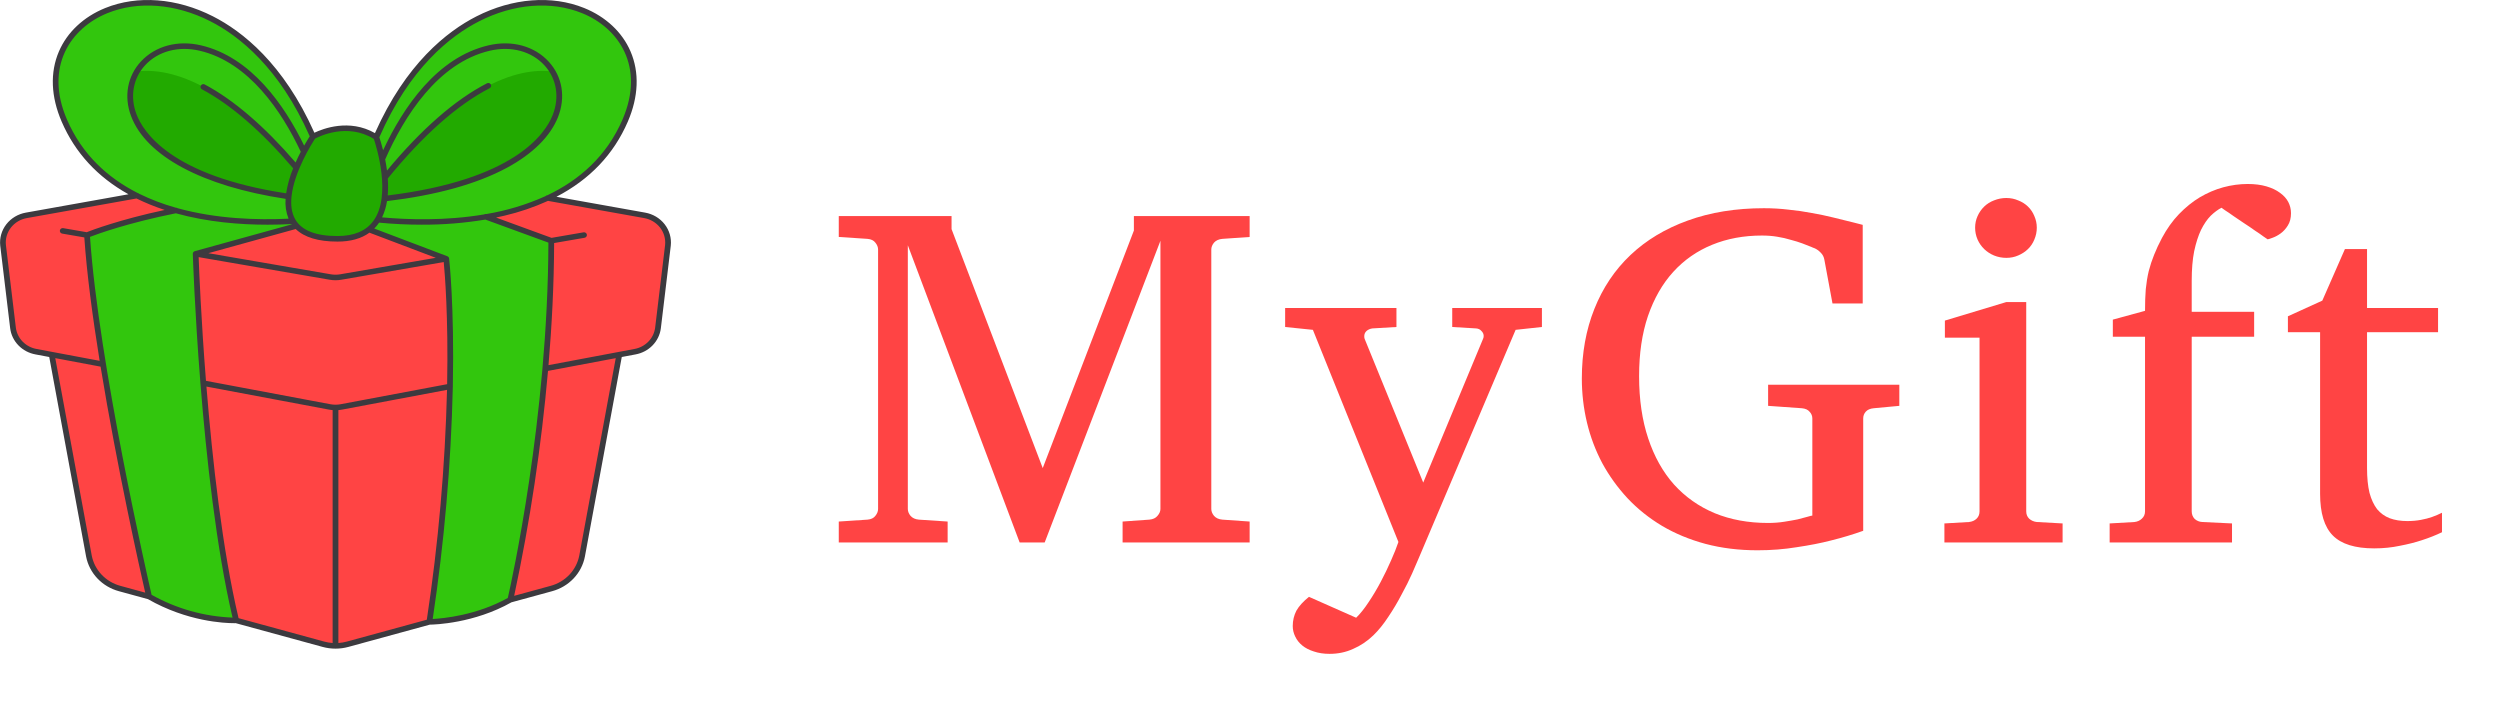 <svg width="185" height="53" viewBox="0 0 185 53" fill="none" xmlns="http://www.w3.org/2000/svg">
<g clip-path="url(#clip0_2_85)">
<path d="M46.068 24.944L43.074 41.154C42.966 41.719 42.696 42.244 42.294 42.667C41.892 43.091 41.376 43.397 40.802 43.551L25.719 47.675C25.136 47.834 24.519 47.834 23.937 47.675L8.853 43.551C8.28 43.397 7.763 43.091 7.361 42.667C6.96 42.244 6.69 41.719 6.582 41.154L3.588 24.944H46.068Z" fill="#FF4444"/>
<path d="M24.828 30.193V47.795C24.526 47.795 24.227 47.755 23.937 47.676L8.853 43.551C8.28 43.398 7.763 43.092 7.361 42.668C6.96 42.244 6.69 41.719 6.582 41.154L3.588 24.944H13.817L24.828 30.193Z" fill="#FF4444"/>
<path d="M49.428 18.155L48.692 24.269C48.637 24.699 48.442 25.102 48.134 25.418C47.827 25.734 47.423 25.947 46.982 26.027L25.244 30.115C24.969 30.166 24.686 30.166 24.411 30.115L2.673 26.027C2.232 25.947 1.828 25.734 1.521 25.418C1.213 25.102 1.018 24.699 0.963 24.269L0.228 18.155C0.19 17.838 0.232 17.517 0.349 17.219C0.466 16.92 0.655 16.653 0.9 16.44C1.197 16.18 1.563 16.005 1.957 15.935L24.43 11.915C24.692 11.869 24.962 11.869 25.224 11.915L47.698 15.935C48.092 16.005 48.458 16.18 48.755 16.44C49.001 16.653 49.19 16.92 49.307 17.219C49.424 17.517 49.465 17.838 49.428 18.155Z" fill="#FF4444"/>
<path d="M48.755 16.44L25.211 20.5C24.957 20.544 24.698 20.544 24.445 20.5L0.9 16.44C1.197 16.18 1.563 16.005 1.957 15.935L24.43 11.915C24.692 11.869 24.962 11.869 25.224 11.915L47.698 15.935C48.092 16.005 48.458 16.18 48.755 16.44Z" fill="#FF4444"/>
<path d="M23.854 15.677L33.025 19.153C33.025 19.153 34.247 29.559 31.775 46.019C31.775 46.019 34.88 46.017 37.765 44.381C37.765 44.381 40.772 31.652 40.795 17.813L32.325 14.716L25.328 14.277L23.854 15.677Z" fill="#32C60D"/>
<path d="M25.708 15.677L14.479 18.782C14.479 18.782 14.999 35.562 17.474 45.908C17.474 45.908 14.329 46.039 11.03 44.146C11.03 44.146 7.084 27.201 6.439 17.395C6.439 17.395 9.502 16.126 14.81 15.248C20.118 14.37 27.168 13.672 25.708 15.677ZM26.527 16.077C26.527 16.077 41.993 18.816 46.262 8.923C50.531 -0.969 32.182 -6.075 26.527 13.87V16.077Z" fill="#32C60D"/>
<path d="M27.164 14.83V14.829C27.164 14.828 27.165 14.828 27.165 14.827C27.214 14.648 29.864 5.027 36.207 3.552C38.269 3.073 40.054 3.896 40.887 5.287H40.888C42.644 8.222 40.176 13.684 27.164 14.83Z" fill="#32C60D"/>
<path d="M27.164 14.83V14.829C27.164 14.828 27.165 14.828 27.165 14.827C33.745 6.033 38.454 4.988 40.887 5.287H40.888C42.644 8.222 40.176 13.684 27.164 14.83Z" fill="#22AA00"/>
<path d="M24.494 16.077C24.494 16.077 9.028 18.816 4.759 8.923C0.49 -0.969 18.84 -6.075 24.494 13.87V16.077Z" fill="#32C60D"/>
<path d="M23.858 14.83C10.845 13.684 8.378 8.222 10.135 5.287C10.967 3.896 12.753 3.073 14.814 3.552C21.167 5.03 23.817 14.678 23.857 14.828V14.829C23.857 14.829 23.857 14.829 23.858 14.83C23.858 14.83 23.858 14.83 23.858 14.83Z" fill="#32C60D"/>
<path d="M23.858 14.83C10.845 13.684 8.378 8.222 10.135 5.287C12.568 4.989 17.277 6.034 23.857 14.828V14.829C23.857 14.829 23.857 14.829 23.858 14.83C23.858 14.83 23.858 14.83 23.858 14.83Z" fill="#22AA00"/>
<path d="M23.161 10.108C23.161 10.108 25.567 8.678 27.842 10.15C27.842 10.15 30.563 17.672 24.974 17.672C18.035 17.672 23.161 10.108 23.161 10.108Z" fill="#22AA00"/>
<path d="M47.737 15.733L41.177 14.56C43.645 13.278 45.415 11.419 46.458 9.002C47.256 7.153 47.326 5.357 46.66 3.807C46.047 2.38 44.828 1.239 43.228 0.592C40.833 -0.376 37.926 -0.149 35.251 1.215C33.078 2.323 30.026 4.721 27.746 9.85C25.848 8.768 23.899 9.52 23.264 9.823C20.98 4.701 17.926 2.31 15.752 1.206C13.08 -0.151 10.176 -0.374 7.786 0.595C6.187 1.243 4.97 2.384 4.359 3.81C3.695 5.359 3.765 7.155 4.563 9.002C5.555 11.302 7.213 13.1 9.507 14.376L1.918 15.733C1.34 15.834 0.823 16.142 0.47 16.595C0.118 17.049 -0.044 17.615 0.017 18.179L0.752 24.293C0.811 24.767 1.026 25.21 1.364 25.558C1.702 25.907 2.147 26.141 2.633 26.228L3.644 26.418L6.372 41.19C6.49 41.792 6.779 42.351 7.207 42.803C7.635 43.255 8.185 43.582 8.795 43.748L10.947 44.336C13.862 46.001 16.617 46.115 17.317 46.115C17.375 46.115 17.416 46.114 17.445 46.114L23.879 47.873C24.499 48.042 25.156 48.042 25.776 47.873L31.805 46.224C32.144 46.22 35.067 46.139 37.847 44.572L40.86 43.748C41.47 43.582 42.02 43.255 42.448 42.803C42.876 42.351 43.165 41.792 43.282 41.19L46.011 26.418L47.023 26.228C47.508 26.141 47.953 25.907 48.291 25.558C48.629 25.21 48.844 24.767 48.903 24.293L49.638 18.179C49.699 17.614 49.537 17.049 49.184 16.595C48.832 16.142 48.314 15.834 47.737 15.733ZM35.449 1.578C38.012 0.271 40.787 0.05 43.065 0.97C45.777 2.066 47.757 4.926 46.067 8.844C44.887 11.579 42.847 13.336 40.51 14.447C40.481 14.448 40.453 14.455 40.427 14.467C40.401 14.479 40.378 14.496 40.359 14.518C38.969 15.142 37.5 15.586 35.99 15.839C35.961 15.832 35.932 15.831 35.903 15.836C35.875 15.841 35.847 15.852 35.823 15.867C32.938 16.354 30.132 16.256 28.273 16.085C28.453 15.703 28.576 15.298 28.639 14.882C32.305 14.442 35.291 13.613 37.514 12.414C39.424 11.384 40.731 10.086 41.294 8.662C41.871 7.204 41.619 5.677 40.619 4.577C39.556 3.408 37.888 2.95 36.157 3.353C32.339 4.24 29.835 7.943 28.35 11.118C28.233 10.655 28.121 10.31 28.07 10.16C30.308 5.038 33.315 2.666 35.449 1.578ZM28.696 13.207C31.311 10.004 33.847 7.756 36.234 6.527C36.284 6.501 36.321 6.458 36.338 6.406C36.354 6.354 36.349 6.297 36.322 6.249C36.295 6.201 36.25 6.165 36.197 6.149C36.143 6.134 36.085 6.139 36.035 6.165C33.68 7.377 31.193 9.548 28.638 12.62C28.601 12.332 28.554 12.057 28.503 11.799C29.914 8.608 32.398 4.648 36.257 3.751C37.832 3.385 39.344 3.795 40.301 4.848C41.194 5.831 41.417 7.202 40.898 8.515C40.339 9.929 38.031 13.318 28.691 14.463C28.726 14.045 28.728 13.625 28.696 13.207ZM23.311 10.261C23.624 10.093 25.705 9.063 27.664 10.282C27.843 10.815 29.002 14.479 27.626 16.352C27.083 17.092 26.19 17.467 24.974 17.467C23.358 17.467 22.303 17.046 21.838 16.214C21.575 15.743 21.512 15.173 21.57 14.574V14.572C21.571 14.568 21.57 14.563 21.571 14.559C21.757 12.704 23.104 10.579 23.311 10.261ZM32.247 19.078L25.173 20.298C24.944 20.338 24.71 20.338 24.482 20.298L15.418 18.736L21.882 16.948C22.522 17.565 23.557 17.878 24.974 17.878C25.946 17.878 26.738 17.656 27.339 17.218L32.247 19.078ZM14.937 6.606C17.085 7.748 19.358 9.716 21.693 12.453C21.448 13.049 21.274 13.671 21.175 14.306C12.666 13.012 10.59 9.773 10.091 8.432C9.608 7.133 9.853 5.784 10.745 4.822C11.703 3.789 13.206 3.389 14.764 3.751C18.437 4.605 20.861 8.268 22.258 11.231C22.122 11.491 21.994 11.755 21.875 12.023C19.556 9.334 17.292 7.39 15.142 6.246C15.093 6.223 15.036 6.219 14.984 6.235C14.932 6.25 14.888 6.285 14.862 6.331C14.835 6.378 14.829 6.432 14.843 6.483C14.857 6.534 14.89 6.578 14.937 6.605V6.606ZM4.954 8.844C3.265 4.93 5.242 2.071 7.95 0.973C10.223 0.052 12.995 0.269 15.555 1.569C17.683 2.649 20.681 5.005 22.921 10.089C22.84 10.214 22.689 10.453 22.507 10.774C21.05 7.783 18.582 4.217 14.864 3.353C13.15 2.954 11.493 3.401 10.429 4.549C9.431 5.624 9.155 7.128 9.692 8.571C10.796 11.544 14.962 13.777 21.134 14.714C21.092 15.213 21.167 15.715 21.353 16.182C19.058 16.293 16.034 16.205 13.148 15.409C13.107 15.38 13.057 15.366 13.007 15.369C12.069 15.107 11.158 14.76 10.287 14.332C10.255 14.3 10.213 14.278 10.167 14.271C7.971 13.153 6.074 11.439 4.954 8.844ZM2.713 25.825C2.316 25.755 1.952 25.564 1.675 25.279C1.398 24.995 1.222 24.633 1.173 24.245L0.438 18.132C0.389 17.671 0.523 17.209 0.811 16.839C1.1 16.469 1.523 16.218 1.995 16.137L10.1 14.688C10.774 15.019 11.472 15.302 12.188 15.536C8.837 16.255 6.781 17.038 6.415 17.183L4.679 16.883C4.652 16.878 4.624 16.879 4.596 16.884C4.569 16.89 4.543 16.901 4.519 16.916C4.496 16.931 4.477 16.951 4.461 16.974C4.446 16.997 4.436 17.022 4.431 17.049C4.426 17.076 4.427 17.103 4.433 17.13C4.439 17.156 4.45 17.181 4.467 17.203C4.483 17.225 4.503 17.244 4.527 17.259C4.551 17.273 4.578 17.283 4.605 17.287L6.239 17.569C6.423 20.248 6.85 23.455 7.373 26.701L2.713 25.825ZM8.911 43.353C8.377 43.209 7.895 42.922 7.521 42.527C7.146 42.132 6.893 41.644 6.79 41.117L4.09 26.502L7.443 27.132C8.667 34.616 10.366 42.189 10.746 43.855L8.911 43.353ZM11.217 44.014C10.913 42.696 7.301 26.867 6.661 17.529C7.222 17.313 9.472 16.492 13.011 15.784C15.37 16.44 17.796 16.629 19.805 16.629C20.441 16.629 21.034 16.61 21.571 16.581C21.576 16.589 21.582 16.596 21.587 16.603L14.421 18.585C14.413 18.587 14.406 18.59 14.399 18.593C14.397 18.593 14.395 18.594 14.393 18.595C14.354 18.611 14.322 18.639 14.299 18.673C14.277 18.707 14.266 18.747 14.267 18.788C14.269 18.871 14.402 22.971 14.829 28.335C14.827 28.358 14.829 28.381 14.835 28.403C15.268 33.837 16.003 40.552 17.208 45.702C15.098 45.62 13.042 45.04 11.217 44.014ZM24.615 47.583C24.405 47.569 24.197 47.533 23.994 47.478L17.654 45.744C16.452 40.671 15.715 34.03 15.276 28.606L24.37 30.316C24.451 30.331 24.533 30.342 24.615 30.349L24.615 47.583ZM24.451 29.913L15.242 28.182C14.882 23.62 14.735 19.994 14.7 19.028L24.407 20.702C24.685 20.75 24.97 20.75 25.247 20.702L32.836 19.393C32.916 20.224 33.183 23.411 33.088 28.43L25.204 29.913C24.955 29.96 24.7 29.96 24.451 29.913ZM31.584 45.858L25.661 47.478C25.458 47.534 25.25 47.569 25.04 47.583V30.349C25.122 30.342 25.204 30.331 25.285 30.316L33.08 28.849C32.937 34.543 32.437 40.223 31.584 45.858ZM37.578 44.249C35.263 45.536 32.795 45.765 32.021 45.805C32.877 40.121 33.374 34.392 33.508 28.65C33.516 28.62 33.517 28.59 33.511 28.56C33.511 28.558 33.51 28.556 33.51 28.555C33.628 22.615 33.242 19.188 33.235 19.13C33.235 19.128 33.234 19.126 33.234 19.124C33.233 19.123 33.234 19.119 33.233 19.117C33.23 19.103 33.226 19.089 33.221 19.076C33.221 19.075 33.22 19.074 33.219 19.073C33.213 19.058 33.205 19.045 33.195 19.032C33.193 19.029 33.19 19.026 33.187 19.022C33.178 19.012 33.168 19.002 33.157 18.993C33.154 18.991 33.152 18.989 33.15 18.987C33.136 18.977 33.12 18.969 33.104 18.963C33.103 18.962 33.102 18.962 33.102 18.961L27.696 16.912C27.796 16.811 27.889 16.703 27.973 16.589C28 16.552 28.023 16.514 28.049 16.476C29.099 16.577 30.154 16.628 31.21 16.628C32.788 16.634 34.364 16.507 35.919 16.249L40.582 17.954C40.54 30.965 37.839 43.107 37.578 44.249H37.578ZM42.865 41.118C42.762 41.644 42.509 42.133 42.134 42.528C41.76 42.923 41.278 43.209 40.745 43.353L38.048 44.091C39.224 38.596 40.06 33.037 40.553 27.446L45.565 26.503L42.865 41.118ZM49.217 18.132L48.481 24.245C48.432 24.632 48.257 24.995 47.98 25.279C47.703 25.563 47.339 25.755 46.941 25.825L40.589 27.02C40.833 24.149 40.995 21.092 41.006 17.985L43.251 17.597C43.279 17.593 43.306 17.584 43.33 17.569C43.355 17.555 43.376 17.536 43.392 17.514C43.408 17.492 43.42 17.466 43.426 17.44C43.433 17.413 43.433 17.385 43.428 17.358C43.423 17.331 43.413 17.306 43.398 17.283C43.382 17.26 43.362 17.24 43.339 17.225C43.315 17.209 43.289 17.199 43.261 17.193C43.233 17.188 43.205 17.188 43.177 17.193L40.815 17.601L36.708 16.099C36.911 16.057 37.113 16.013 37.315 15.964C38.429 15.704 39.513 15.335 40.551 14.865L47.659 16.137C48.131 16.218 48.554 16.469 48.843 16.839C49.132 17.209 49.265 17.671 49.217 18.132Z" fill="#3C3A3F"/>
</g>
<g filter="url(#filter0_d_2_85)">
<path d="M180.707 35.385C180.246 35.607 179.743 35.807 179.197 35.982C178.737 36.135 178.203 36.27 177.597 36.387C176.991 36.516 176.355 36.58 175.688 36.58C174.282 36.58 173.263 36.264 172.633 35.631C172.003 34.998 171.687 33.967 171.687 32.537V20.584H169.305V19.406L171.851 18.246L173.524 14.432H175.161V18.791H180.416V20.584H175.161V30.639C175.161 31.354 175.221 31.963 175.342 32.467C175.476 32.959 175.664 33.363 175.906 33.68C176.161 33.984 176.47 34.207 176.834 34.348C177.209 34.488 177.646 34.559 178.143 34.559C178.506 34.559 178.84 34.529 179.143 34.471C179.458 34.412 179.731 34.342 179.961 34.26C180.228 34.166 180.476 34.06 180.707 33.943V35.385Z" fill="#FF4444"/>
<path d="M169.534 11.777C169.534 12.141 169.455 12.445 169.297 12.691C169.152 12.926 168.976 13.119 168.77 13.271C168.576 13.412 168.382 13.518 168.188 13.588C168.006 13.658 167.879 13.699 167.806 13.711C167.782 13.688 167.679 13.617 167.497 13.5C167.327 13.371 167.115 13.225 166.861 13.06C166.618 12.885 166.351 12.703 166.06 12.516C165.782 12.328 165.521 12.152 165.279 11.988C165.036 11.812 164.83 11.672 164.66 11.566C164.491 11.449 164.4 11.385 164.387 11.373C164.121 11.514 163.854 11.713 163.587 11.971C163.333 12.229 163.096 12.574 162.878 13.008C162.672 13.441 162.502 13.969 162.369 14.59C162.248 15.199 162.187 15.926 162.187 16.77V19.072H166.806V20.918H162.187V33.838C162.187 34.06 162.26 34.248 162.405 34.4C162.563 34.541 162.751 34.617 162.969 34.629L165.169 34.734V36.141H156.114V34.734L157.95 34.629C158.168 34.605 158.35 34.523 158.496 34.383C158.653 34.242 158.732 34.06 158.732 33.838V20.918H156.35V19.652L158.732 19.002C158.732 18.404 158.75 17.871 158.787 17.402C158.835 16.922 158.908 16.477 159.005 16.066C159.114 15.645 159.247 15.24 159.405 14.854C159.563 14.455 159.757 14.039 159.987 13.605C160.351 12.926 160.769 12.34 161.242 11.848C161.727 11.344 162.242 10.928 162.787 10.6C163.345 10.271 163.921 10.025 164.515 9.861C165.121 9.697 165.727 9.615 166.333 9.615C166.854 9.615 167.315 9.674 167.715 9.791C168.115 9.908 168.449 10.066 168.715 10.266C168.994 10.465 169.2 10.693 169.334 10.951C169.467 11.209 169.534 11.484 169.534 11.777Z" fill="#FF4444"/>
<path d="M150.723 12.85C150.723 13.154 150.662 13.447 150.541 13.729C150.432 13.998 150.275 14.232 150.068 14.432C149.862 14.631 149.62 14.789 149.341 14.906C149.074 15.023 148.783 15.082 148.468 15.082C148.153 15.082 147.85 15.023 147.559 14.906C147.28 14.789 147.038 14.631 146.832 14.432C146.626 14.232 146.462 13.998 146.341 13.729C146.219 13.447 146.159 13.154 146.159 12.85C146.159 12.545 146.219 12.258 146.341 11.988C146.462 11.719 146.626 11.484 146.832 11.285C147.038 11.086 147.28 10.934 147.559 10.828C147.85 10.711 148.153 10.652 148.468 10.652C148.783 10.652 149.074 10.711 149.341 10.828C149.62 10.934 149.862 11.086 150.068 11.285C150.275 11.484 150.432 11.719 150.541 11.988C150.662 12.258 150.723 12.545 150.723 12.85ZM143.886 36.141V34.734L145.704 34.629C145.935 34.605 146.122 34.523 146.268 34.383C146.413 34.242 146.486 34.06 146.486 33.838V20.988H143.922V19.723L148.468 18.352H149.941V33.838C149.941 34.06 150.014 34.242 150.159 34.383C150.317 34.523 150.505 34.605 150.723 34.629L152.632 34.734V36.141H143.886Z" fill="#FF4444"/>
<path d="M138.659 26.209C138.392 26.232 138.192 26.32 138.059 26.473C137.938 26.613 137.877 26.777 137.877 26.965V35.279C137.125 35.549 136.325 35.789 135.477 36C134.749 36.188 133.913 36.352 132.967 36.492C132.034 36.645 131.064 36.721 130.058 36.721C128.676 36.721 127.391 36.562 126.203 36.246C125.027 35.93 123.954 35.484 122.984 34.91C122.026 34.336 121.178 33.656 120.438 32.871C119.699 32.074 119.074 31.207 118.565 30.27C118.068 29.332 117.692 28.336 117.438 27.281C117.183 26.215 117.056 25.125 117.056 24.012C117.056 22.125 117.365 20.408 117.983 18.861C118.602 17.303 119.493 15.973 120.657 14.871C121.82 13.77 123.233 12.92 124.893 12.322C126.566 11.713 128.445 11.408 130.531 11.408C131.161 11.408 131.767 11.443 132.349 11.514C132.943 11.572 133.513 11.654 134.058 11.76C134.604 11.854 135.137 11.965 135.659 12.094L137.222 12.48L137.841 12.639V18.457H135.604L135.004 15.223C134.968 15.012 134.877 14.836 134.731 14.695C134.586 14.543 134.428 14.432 134.258 14.361C134.21 14.35 134.137 14.32 134.04 14.273C133.846 14.191 133.622 14.104 133.367 14.01C133.113 13.916 132.828 13.828 132.513 13.746C132.21 13.652 131.876 13.576 131.513 13.518C131.161 13.459 130.785 13.43 130.385 13.43C129.039 13.43 127.809 13.658 126.694 14.115C125.578 14.572 124.621 15.24 123.821 16.119C123.02 16.998 122.396 18.088 121.948 19.389C121.511 20.678 121.293 22.16 121.293 23.836C121.293 25.559 121.517 27.094 121.966 28.441C122.414 29.789 123.051 30.926 123.875 31.852C124.712 32.777 125.718 33.486 126.894 33.978C128.07 34.459 129.385 34.699 130.84 34.699C131.252 34.699 131.646 34.67 132.022 34.611C132.397 34.553 132.731 34.494 133.022 34.435C133.313 34.365 133.555 34.301 133.749 34.242C133.943 34.184 134.064 34.154 134.113 34.154V26.965C134.113 26.777 134.046 26.613 133.913 26.473C133.792 26.32 133.598 26.232 133.331 26.209L130.84 26.033V24.469H140.55V26.033L138.659 26.209Z" fill="#FF4444"/>
<path d="M112.156 20.408L105.01 37.248C104.889 37.541 104.719 37.934 104.501 38.426C104.283 38.918 104.022 39.44 103.719 39.99C103.428 40.553 103.101 41.103 102.737 41.643C102.385 42.182 102.016 42.639 101.628 43.014C101.179 43.447 100.682 43.781 100.137 44.016C99.603 44.262 99.021 44.385 98.391 44.385C97.954 44.385 97.567 44.326 97.227 44.209C96.888 44.103 96.603 43.957 96.373 43.77C96.142 43.582 95.966 43.359 95.845 43.102C95.724 42.855 95.663 42.598 95.663 42.328C95.663 41.918 95.754 41.537 95.936 41.185C96.13 40.846 96.439 40.506 96.864 40.166L100.355 41.713C100.658 41.42 100.967 41.033 101.282 40.553C101.597 40.084 101.894 39.586 102.173 39.059C102.452 38.531 102.707 38.004 102.937 37.477C103.167 36.961 103.349 36.504 103.483 36.105L97.154 20.408L95.1 20.197V18.791H103.337V20.197L101.555 20.303C101.385 20.326 101.24 20.391 101.119 20.496C101.009 20.602 100.955 20.73 100.955 20.883C100.955 20.977 100.967 21.047 100.991 21.094L105.319 31.711L109.738 21.094C109.774 21.023 109.792 20.947 109.792 20.865C109.792 20.725 109.738 20.602 109.629 20.496C109.532 20.379 109.399 20.314 109.229 20.303L107.465 20.197V18.791H114.102V20.197L112.156 20.408Z" fill="#FF4444"/>
<path d="M83.072 36.141V34.594L85.054 34.453C85.321 34.43 85.521 34.336 85.654 34.172C85.799 34.008 85.872 33.838 85.872 33.662V13.816L77.307 36.141H75.453L67.179 14.15V33.662C67.179 33.838 67.245 34.008 67.379 34.172C67.524 34.336 67.73 34.43 67.997 34.453L70.125 34.594V36.141H62.069V34.594L64.197 34.453C64.463 34.43 64.657 34.336 64.778 34.172C64.912 34.008 64.978 33.838 64.978 33.662V14.467C64.978 14.291 64.912 14.121 64.778 13.957C64.657 13.793 64.463 13.699 64.197 13.676L62.069 13.535V11.988H70.415V12.955L77.162 30.639L83.908 13.06V11.988H92.473V13.535L90.455 13.676C90.188 13.699 89.982 13.793 89.836 13.957C89.703 14.121 89.636 14.291 89.636 14.467V33.662C89.636 33.838 89.703 34.008 89.836 34.172C89.982 34.336 90.188 34.43 90.455 34.453L92.473 34.594V36.141H83.072Z" fill="#FF4444"/>
</g>
<defs>
<filter id="filter0_d_2_85" x="58.069" y="9.615" width="126.638" height="42.77" filterUnits="userSpaceOnUse" color-interpolation-filters="sRGB">
<feFlood flood-opacity="0" result="BackgroundImageFix"/>
<feColorMatrix in="SourceAlpha" type="matrix" values="0 0 0 0 0 0 0 0 0 0 0 0 0 0 0 0 0 0 127 0" result="hardAlpha"/>
<feOffset dy="4"/>
<feGaussianBlur stdDeviation="2"/>
<feComposite in2="hardAlpha" operator="out"/>
<feColorMatrix type="matrix" values="0 0 0 0 0 0 0 0 0 0 0 0 0 0 0 0 0 0 0.25 0"/>
<feBlend mode="normal" in2="BackgroundImageFix" result="effect1_dropShadow_2_85"/>
<feBlend mode="normal" in="SourceGraphic" in2="effect1_dropShadow_2_85" result="shape"/>
</filter>
<clipPath id="clip0_2_85">
<rect width="49.655" height="48" fill="white"/>
</clipPath>
</defs>
</svg>
